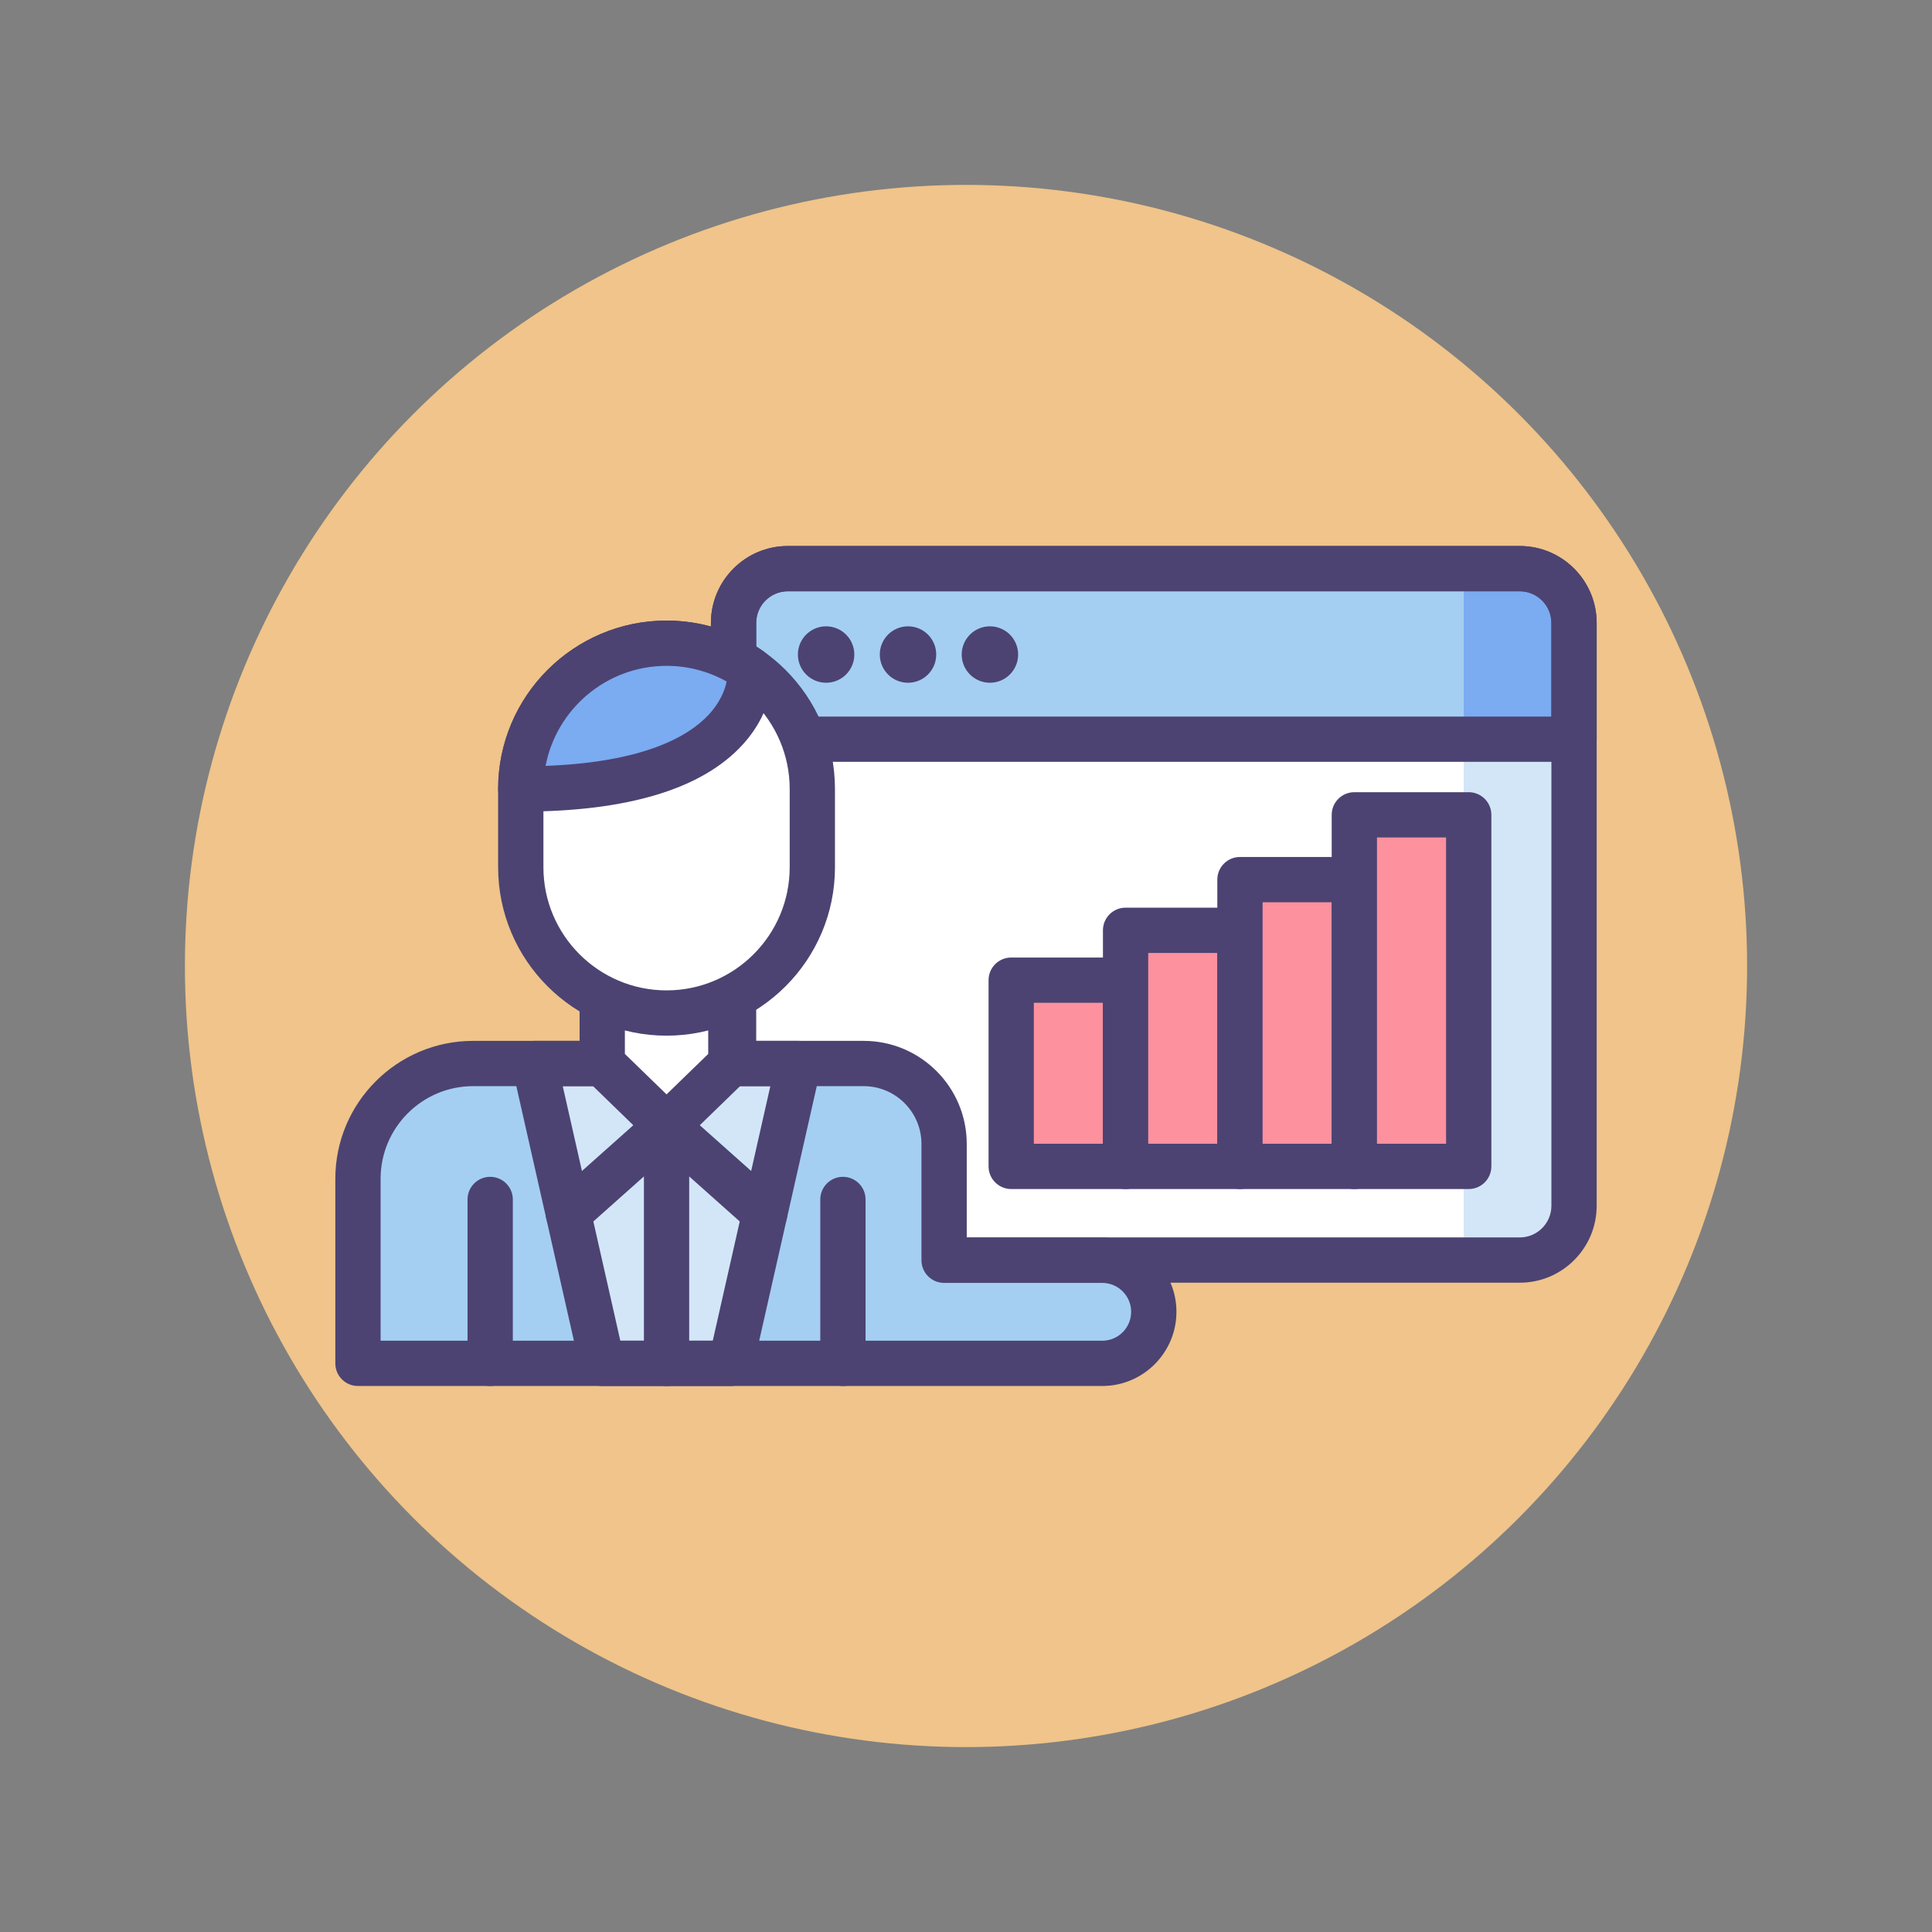 <?xml version="1.0" encoding="utf-8"?>
<!-- Generator: Adobe Illustrator 22.1.0, SVG Export Plug-In . SVG Version: 6.00 Build 0)  -->
<svg version="1.1" id="Icon_Set" xmlns="http://www.w3.org/2000/svg" xmlns:xlink="http://www.w3.org/1999/xlink" x="0px" y="0px"
	 viewBox="0 0 512 512" style="enable-background:new 0 0 512 512;" xml:space="preserve">
<rect x="0" y="0" width="512" height="512" fill="#808080" stroke="none"/>
<style type="text/css">
	.st0{fill:#F0C48A;}
	.st1{fill:#7BABF1;}
	.st2{fill:#4C4372;}
	.st3{fill:#A4CFF2;}
	.st4{fill:#FD919E;}
	.st5{fill:#E8677D;}
	.st6{fill:#D3E6F8;}
	.st7{fill:#FFFFFF;}
</style>
<g id="SEO_Training">
	<g>
		<g>
			<circle class="st0" cx="256" cy="256" r="207"/>
		</g>
	</g>
	<g>
		<g>
			<g>
				<path class="st7" d="M402.757,333.929H208.78c-7.94,0-14.377-6.437-14.377-14.377V165.073c0-7.94,6.437-14.377,14.377-14.377
					h193.977c7.94,0,14.377,6.437,14.377,14.377v154.479C417.135,327.492,410.698,333.929,402.757,333.929z"/>
			</g>
			<g>
				<path class="st6" d="M402.757,333.929h-14.854V150.696h14.854c7.94,0,14.377,6.437,14.377,14.377v154.479
					C417.135,327.492,410.698,333.929,402.757,333.929z"/>
			</g>
			<g>
				<path class="st3" d="M402.757,150.696H208.78c-7.94,0-14.377,6.437-14.377,14.377v30.826h222.732v-30.826
					C417.135,157.133,410.698,150.696,402.757,150.696z"/>
			</g>
			<g>
				<path class="st1" d="M415.399,158.22c-0.443-0.815-0.962-1.582-1.548-2.292c-0.293-0.355-0.603-0.696-0.928-1.021
					c-2.602-2.602-6.196-4.211-10.166-4.211h-14.854v45.203h29.231v-30.826c0-1.489-0.226-2.925-0.646-4.275
					C416.208,159.898,415.842,159.035,415.399,158.22z"/>
			</g>
			<g>
				<path class="st2" d="M417.135,201.898H194.402c-3.313,0-6-2.687-6-6v-30.825c0-11.236,9.142-20.377,20.378-20.377h193.977
					c11.236,0,20.378,9.141,20.378,20.377v30.825C423.135,199.212,420.448,201.898,417.135,201.898z M200.402,189.898h210.732
					v-24.825c0-4.619-3.759-8.377-8.378-8.377H208.78c-4.619,0-8.378,3.758-8.378,8.377V189.898z"/>
			</g>
			<g>
				<path class="st2" d="M402.758,339.93H208.78c-11.236,0-20.378-9.142-20.378-20.378V165.073c0-11.236,9.142-20.377,20.378-20.377
					h193.978c11.236,0,20.377,9.141,20.377,20.377v154.479C423.135,330.788,413.994,339.93,402.758,339.93z M208.78,156.696
					c-4.619,0-8.378,3.758-8.378,8.377v154.479c0,4.619,3.759,8.378,8.378,8.378h193.978c4.619,0,8.377-3.759,8.377-8.378V165.073
					c0-4.619-3.758-8.377-8.377-8.377H208.78z"/>
			</g>
			<g>
				<circle class="st2" cx="218.927" cy="173.459" r="7.477"/>
			</g>
			<g>
				<circle class="st2" cx="240.632" cy="173.459" r="7.477"/>
			</g>
			<g>
				<circle class="st2" cx="262.338" cy="173.459" r="7.477"/>
			</g>
		</g>
		<g>
			<g>
				<path class="st3" d="M292.108,333.981h-41.91v-30.828c0-11.77-9.542-21.312-21.312-21.312H125.396
					c-16.862,0-30.531,13.669-30.531,30.531v48.931h155.332h41.91c7.545,0,13.661-6.116,13.661-13.661l0,0
					C305.769,340.098,299.652,333.981,292.108,333.981z"/>
			</g>
			<g>
				<polygon class="st6" points="159.599,361.304 141.627,281.842 211.658,281.842 193.687,361.304 				"/>
			</g>
			<g>
				<g>
					<path class="st2" d="M129.903,367.304c-3.313,0-6-2.687-6-6v-43.432c0-3.313,2.687-6,6-6s6,2.687,6,6v43.432
						C135.903,364.617,133.217,367.304,129.903,367.304z"/>
				</g>
				<g>
					<path class="st2" d="M223.383,367.304c-3.313,0-6-2.687-6-6v-43.432c0-3.313,2.687-6,6-6s6,2.687,6,6v43.432
						C229.383,364.617,226.696,367.304,223.383,367.304z"/>
				</g>
			</g>
			<g>
				<path class="st2" d="M193.687,367.304h-34.088c-2.804,0-5.233-1.941-5.853-4.677l-17.972-79.462
					c-0.402-1.778,0.026-3.644,1.165-5.068s2.863-2.255,4.688-2.255h70.031c1.824,0,3.549,0.83,4.688,2.255s1.567,3.29,1.165,5.068
					l-17.972,79.462C198.92,365.362,196.49,367.304,193.687,367.304z M164.394,355.304h24.498l15.258-67.462h-55.014
					L164.394,355.304z"/>
			</g>
			<g>
				<path class="st2" d="M150.614,327.573c-1.652,0-3.297-0.679-4.482-2.009c-2.204-2.475-1.984-6.268,0.489-8.472l26.03-23.187
					c2.474-2.204,6.267-1.985,8.472,0.489c2.204,2.475,1.984,6.268-0.489,8.472l-26.03,23.187
					C153.46,327.072,152.034,327.573,150.614,327.573z"/>
			</g>
			<g>
				<path class="st2" d="M176.643,367.304c-3.313,0-6-2.687-6-6v-62.917c0-2.364,1.388-4.508,3.545-5.475
					c2.157-0.968,4.682-0.578,6.446,0.994l26.03,23.187c2.474,2.204,2.693,5.997,0.489,8.472c-2.204,2.474-5.996,2.692-8.472,0.489
					l-16.039-14.287v49.537C182.643,364.617,179.956,367.304,176.643,367.304z"/>
			</g>
			<g>
				<path class="st2" d="M292.107,367.304H94.865c-3.313,0-6-2.687-6-6v-48.931c0-20.144,16.388-36.531,36.531-36.531h103.489
					c15.06,0,27.312,12.252,27.312,27.312v24.828h35.91c10.841,0,19.661,8.82,19.661,19.661S302.948,367.304,292.107,367.304z
					 M100.865,355.304h191.242c4.225,0,7.661-3.437,7.661-7.661s-3.437-7.661-7.661-7.661h-41.91c-3.313,0-6-2.687-6-6v-30.828
					c0-8.442-6.869-15.312-15.312-15.312H125.396c-13.526,0-24.531,11.005-24.531,24.531V355.304z"/>
			</g>
			<g>
				<polygon class="st7" points="193.687,281.842 193.687,247.219 159.599,247.219 159.599,281.842 176.643,298.387 				"/>
			</g>
			<g>
				<path class="st2" d="M176.643,304.387c-1.508,0-3.016-0.564-4.179-1.694l-17.044-16.545c-1.164-1.131-1.821-2.684-1.821-4.306
					v-34.623c0-3.313,2.687-6,6-6h34.088c3.313,0,6,2.687,6,6v34.623c0,1.622-0.657,3.175-1.821,4.306l-17.044,16.545
					C179.658,303.822,178.15,304.387,176.643,304.387z M165.599,279.304l11.044,10.721l11.044-10.721v-26.085h-22.088V279.304z
					 M193.687,281.842h0.01H193.687z"/>
			</g>
			<g>
				<path class="st7" d="M176.643,268.462L176.643,268.462c-21.336,0-38.633-17.297-38.633-38.633v-20.739
					c0-21.336,17.297-38.633,38.633-38.633h0c21.336,0,38.633,17.297,38.633,38.633v20.739
					C215.276,251.165,197.979,268.462,176.643,268.462z"/>
			</g>
			<g>
				<path class="st2" d="M176.643,274.462c-24.61,0-44.633-20.022-44.633-44.633V209.09c0-24.611,20.022-44.634,44.633-44.634
					s44.633,20.022,44.633,44.634v20.739C221.275,254.439,201.253,274.462,176.643,274.462z M176.643,176.456
					c-17.994,0-32.633,14.64-32.633,32.634v20.739c0,17.994,14.639,32.633,32.633,32.633s32.633-14.639,32.633-32.633V209.09
					C209.275,191.096,194.637,176.456,176.643,176.456z"/>
			</g>
			<g>
				<path class="st1" d="M176.643,170.457c-21.336,0-38.633,17.297-38.633,38.633c63.504,0,60.846-31.167,60.803-31.63
					C192.536,173.052,184.895,170.457,176.643,170.457L176.643,170.457z"/>
			</g>
			<g>
				<path class="st2" d="M138.01,215.09c-3.313,0-6-2.687-6-6c0-24.61,20.022-44.633,44.633-44.633
					c9.222,0,18.08,2.799,25.618,8.093c1.439,1.011,2.363,2.603,2.526,4.354c0.101,1.085,0.735,10.879-7.955,20.415
					C186.087,209.111,166.296,215.09,138.01,215.09z M176.643,176.457c-15.902,0-29.185,11.433-32.058,26.512
					c25.923-0.98,37.756-7.74,43.145-13.479c3.167-3.375,4.38-6.678,4.838-8.881C187.717,177.884,182.272,176.457,176.643,176.457z"
					/>
			</g>
		</g>
		<g>
			<g>
				<rect x="267.98" y="259.756" class="st4" width="30.311" height="49.35"/>
			</g>
			<g>
				<path class="st2" d="M298.291,315.105h-30.312c-3.313,0-6-2.687-6-6v-49.35c0-3.313,2.687-6,6-6h30.312c3.313,0,6,2.687,6,6
					v49.35C304.291,312.419,301.604,315.105,298.291,315.105z M273.979,303.105h18.312v-37.35h-18.312V303.105z"/>
			</g>
			<g>
				<rect x="298.291" y="246.54" class="st4" width="30.311" height="62.566"/>
			</g>
			<g>
				<path class="st2" d="M328.603,315.105h-30.312c-3.313,0-6-2.687-6-6V246.54c0-3.313,2.687-6,6-6h30.312c3.313,0,6,2.687,6,6
					v62.565C334.603,312.419,331.916,315.105,328.603,315.105z M304.291,303.105h18.312V252.54h-18.312V303.105z"/>
			</g>
			<g>
				<rect x="328.603" y="233.11" class="st4" width="30.311" height="75.996"/>
			</g>
			<g>
				<path class="st2" d="M358.914,315.105h-30.312c-3.313,0-6-2.687-6-6v-75.996c0-3.313,2.687-6,6-6h30.312c3.313,0,6,2.687,6,6
					v75.996C364.914,312.419,362.228,315.105,358.914,315.105z M334.603,303.105h18.312v-63.996h-18.312V303.105z"/>
			</g>
			<g>
				<rect x="358.914" y="215.941" class="st4" width="30.311" height="93.164"/>
			</g>
			<g>
				<path class="st2" d="M389.226,315.105h-30.312c-3.313,0-6-2.687-6-6v-93.164c0-3.313,2.687-6,6-6h30.312c3.313,0,6,2.687,6,6
					v93.164C395.226,312.419,392.539,315.105,389.226,315.105z M364.914,303.105h18.312v-81.164h-18.312V303.105z"/>
			</g>
		</g>
	</g>
</g>
</svg>
